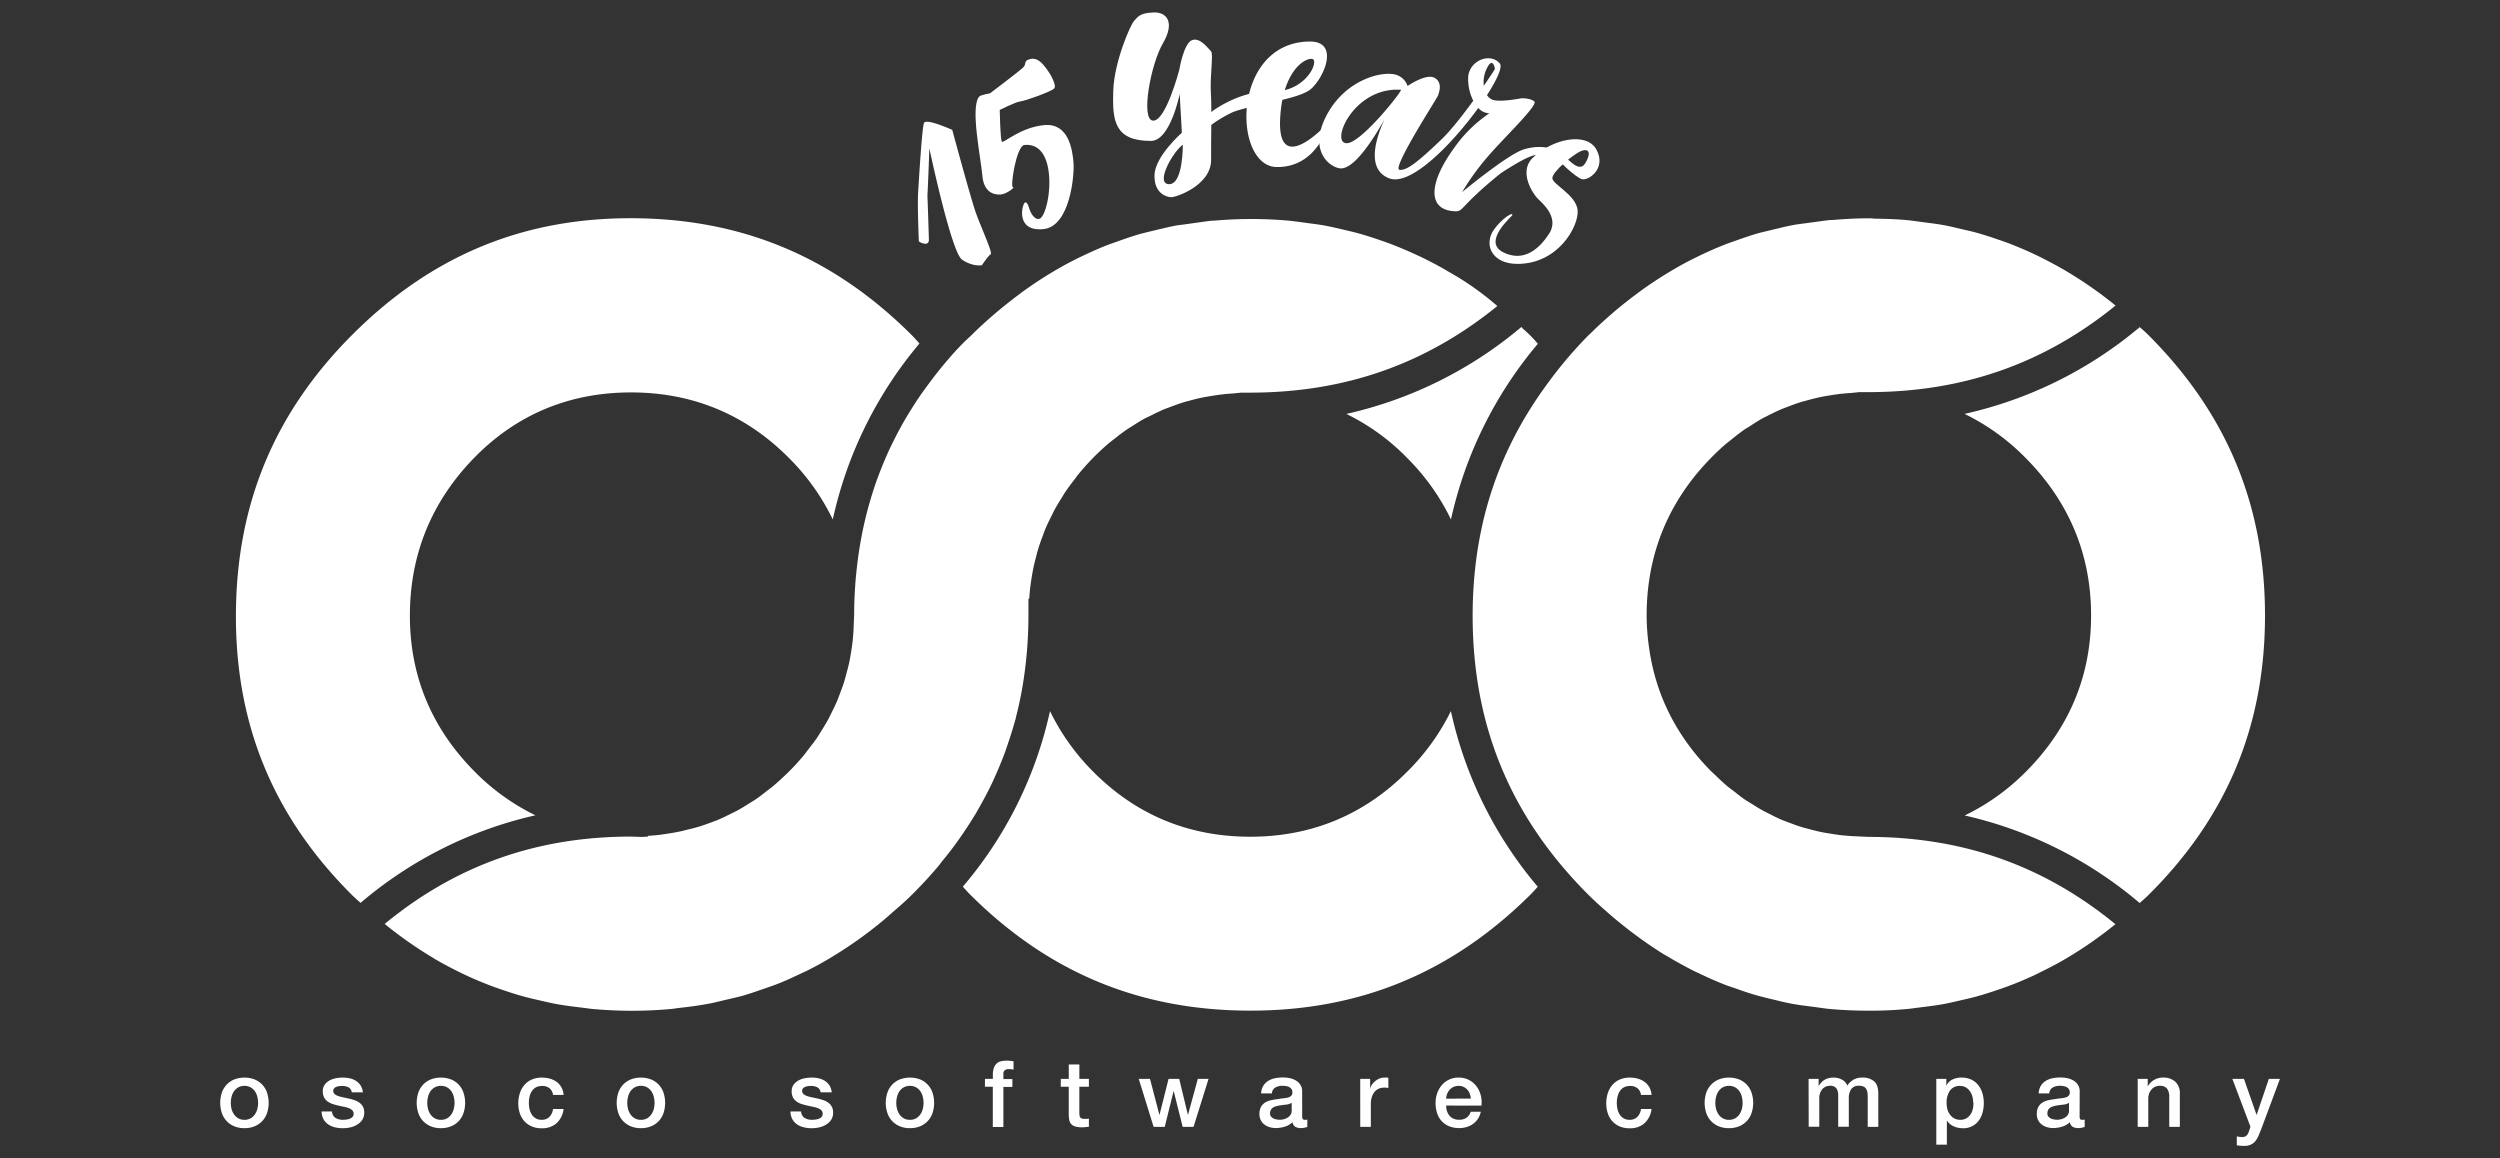 <svg id="Capa_2" data-name="Capa 2" xmlns="http://www.w3.org/2000/svg" viewBox="0 0 900 417"><rect x="0" y="0" width="900" height="417" fill="#333333" stroke="none"/><defs><style>.cls-1{fill:#fff;}</style></defs><title>logoOsoco15White</title><path class="cls-1" d="M330.79,86.91a4.5,4.5,0,0,0,2.51.84c1.22-.1,1.1-1.49,1.1-1.49s-.83-29.06-.83-16.35,1-16.52,1-16.52,7.88,37.44,11.77,40.09,7.15,2,7.15,2,2.33-3.51,3.17-3.93-3.63-10-5.46-15.27-8.39-29.52-8.39-29.52-9.44-4.28-10.17-2.48-1.81,20.24-2.11,25S330.79,86.91,330.79,86.91Z"/><path class="cls-1" d="M352.49,34.79c.56-.66,3.92-1.2,3.92-1.2s10.68-8.05,12-9.38-.2-2.43,2.72-3,4.94,2.74,5.93,4,3.42,5.48,2.47,6.61-10.63,4.55-12.19,4.68-7.44,3.07-7.44,3.07.2,10.81.78,11.46,6.73-5.27,15.4-6,10,9,10.38,13.47-1.22,23.16-10.94,24-7.67-8.27-6.72-9.4,1.74,2,1.74,2,1.2,3.92,3.45,3.73,4.76-10,3.4-17.93-5.63-9-8.58-8.72-5.2,15.28-4.16,15.2-2.24,2.46-4.32,2.63-6.14-.36-6.68-6.78S349.23,38.65,352.49,34.79Z"/><path class="cls-1" d="M435.91,33.31c-.36-6,1-14,.06-14.85s-3.89-5.17-6.87-4-4.55,10.64-4.55,10.64-4.8,18.48-9.42,18.33-.9-20.29,3.53-27.86S420,4.35,415.41,4.48c-5.45.16-5.87,1.84-7.1,3s-7.2,14.62-7.54,25.25.34,18,13.56,18c7,0,10.36-16.9,10.36-16.9l.78,13.95s-9.63,8.46-9.85,15.17,4.36,8,6,8.05S436,66.84,436,57.54C435.92,50.82,436.28,39.34,435.91,33.31Zm-15.08,33c-5.18-.17,1.66-12,5-14.22C425.8,52.08,426,66.46,420.83,66.3Z"/><path class="cls-1" d="M435,41.12s10.22-8.63,22.82-8.22,17.47-11.62,14.39-11.72-10.41,5-11.34,21.2c-1.29,22.51,17.6,1.5,17.6,1.5h0s-3.76,16.74-19.3,16.24c-15.51-1.07-15.64-45,12.38-45.17,10.74,0,5.16,12.89.41,17.07-4.41,3.9-22.43,5.79-28.54,8.53a47.76,47.76,0,0,0-11.31,7.62Z"/><path class="cls-1" d="M548.57,53.78c-5.8,1.77-22.21,15.38-22.21,15.38a90,90,0,0,1,8.95-12.45C541,50,553.86,37.84,552.36,36.53s-4.73-1.14-4.73-1.14-6.63,1.33-9.83.67a4.1,4.1,0,0,1-2.48-1.82C539,28.56,541,24,539.91,22.82c-3.51-4-10.75-1.05-11.35,4.67a17.51,17.51,0,0,0,1.81,8.77c-3.75,5.16-8.16,10.82-11.52,14-7.23,6.91-12.28,11.37-15.06,10.86s13.58-25.76,13.89-26.73,1.83-4.56-1.19-6.34-9.76,2.9-9.76,2.9a6.35,6.35,0,0,0-4.91-4.22c-5.79-1-18.3,2.77-24.59,15.45s2,18.33,5.44,18.44c5.12.17,12.3-11.46,15.81-17.79-3.09,6.68-6.88,18.19,1.7,21.39,7.71,2.88,22.69-12.47,32-25.36a5.48,5.48,0,0,0,4,1.92,48.71,48.71,0,0,0-12.65,12.43c-9.39,12.87-9.7,22.52.37,22.85,3.08.1,1.46-1.64,16.28-13.62,0,0,9.74-6.55,12.68-6.59a9.3,9.3,0,0,0,5.4-2.35S554.38,52,548.57,53.78Zm-63.76-2.22c-6.08,0,2.45-20.37,19.51-19.24C505.17,32.37,490.07,51.56,484.81,51.56ZM535.08,25c2.26-5,3.1-.46,3.09-.18,0,.1-1.62,2.6-4,6.06A11,11,0,0,1,535.08,25Z"/><path class="cls-1" d="M564.15,57.31c.66,0,4.37,4.95,6.49,1.54s1.65-5.55-1.19-4.57-10.8,7.66-10.6,9.93,8.61,6,9.1,11.51S561.14,95,546.28,95c-8.31,0-11.66-5.67-9.35-10.8,1.6-3.58,7.55-8.42,7.55-6.79,0,.31-10.94,9.5-3.45,13.35s13.12-1.2,16.65-6.62c3.65-5.62-2-10.66-3.92-12.46S546.69,62,551.6,57c7-7,19.68-9.77,23.2-3s-3,11.12-5.28,10.51-9-7-9.35-8.18S564.15,57.31,564.15,57.31Z"/><path class="cls-1" d="M88,406.14a9.34,9.34,0,0,1-3.69-.69,7.76,7.76,0,0,1-2.74-1.89,8,8,0,0,1-1.71-2.87,11.84,11.84,0,0,1,0-7.32,8,8,0,0,1,1.71-2.87,7.9,7.9,0,0,1,2.74-1.89,10.35,10.35,0,0,1,7.38,0,7.9,7.9,0,0,1,2.74,1.89,8,8,0,0,1,1.71,2.87,11.84,11.84,0,0,1,0,7.32,8,8,0,0,1-1.71,2.87,7.76,7.76,0,0,1-2.74,1.89,9.34,9.34,0,0,1-3.69.69m0-3a4.36,4.36,0,0,0,2.21-.54,4.57,4.57,0,0,0,1.53-1.4,6.19,6.19,0,0,0,.89-1.95,8.9,8.9,0,0,0,0-4.43,6,6,0,0,0-.89-2,4.72,4.72,0,0,0-1.53-1.38,4.79,4.79,0,0,0-4.42,0,4.72,4.72,0,0,0-1.53,1.38,6,6,0,0,0-.89,2,8.9,8.9,0,0,0,0,4.43,6.19,6.19,0,0,0,.89,1.95,4.57,4.57,0,0,0,1.53,1.4,4.36,4.36,0,0,0,2.21.54"/><path class="cls-1" d="M119.53,400.12a2.89,2.89,0,0,0,1.27,2.34,5,5,0,0,0,2.64.67,11.29,11.29,0,0,0,1.22-.08,5.8,5.8,0,0,0,1.29-.32,2.42,2.42,0,0,0,1-.69,1.62,1.62,0,0,0,.36-1.18,1.77,1.77,0,0,0-.54-1.21,3.7,3.7,0,0,0-1.28-.75,12.49,12.49,0,0,0-1.79-.48c-.67-.14-1.35-.28-2-.44a18.08,18.08,0,0,1-2-.56,7,7,0,0,1-1.78-.91,4.09,4.09,0,0,1-1.25-1.45,4.67,4.67,0,0,1-.47-2.19,3.94,3.94,0,0,1,.69-2.36,5.15,5.15,0,0,1,1.74-1.53,7.67,7.67,0,0,1,2.33-.82,14.35,14.35,0,0,1,2.46-.23,11.29,11.29,0,0,1,2.56.28,7.07,7.07,0,0,1,2.2.92,5.38,5.38,0,0,1,1.64,1.65,5.78,5.78,0,0,1,.82,2.46h-4a2.4,2.4,0,0,0-1.25-1.84,5.25,5.25,0,0,0-2.26-.47,9.24,9.24,0,0,0-1,.07,4.7,4.7,0,0,0-1,.25,2,2,0,0,0-.82.54,1.25,1.25,0,0,0-.34.92,1.43,1.43,0,0,0,.49,1.13,3.75,3.75,0,0,0,1.27.72,11.67,11.67,0,0,0,1.78.48l2.07.44a17.58,17.58,0,0,1,2,.57,6.4,6.4,0,0,1,1.79.9,4.41,4.41,0,0,1,1.27,1.44,4.33,4.33,0,0,1,.48,2.13,4.62,4.62,0,0,1-.7,2.61,5.48,5.48,0,0,1-1.82,1.73,8.15,8.15,0,0,1-2.49,1,12.55,12.55,0,0,1-2.7.3,12.09,12.09,0,0,1-3-.37,7.18,7.18,0,0,1-2.4-1.12,5.37,5.37,0,0,1-1.61-1.87,6.07,6.07,0,0,1-.62-2.66Z"/><path class="cls-1" d="M158.73,406.14a9.3,9.3,0,0,1-3.69-.69,7.67,7.67,0,0,1-2.74-1.89,8,8,0,0,1-1.71-2.87,11.84,11.84,0,0,1,0-7.32,8,8,0,0,1,1.71-2.87,7.8,7.8,0,0,1,2.74-1.89,10.35,10.35,0,0,1,7.38,0,7.77,7.77,0,0,1,4.44,4.76,11.65,11.65,0,0,1,0,7.32,7.77,7.77,0,0,1-4.44,4.76,9.34,9.34,0,0,1-3.69.69m0-3a4.32,4.32,0,0,0,2.2-.54,4.5,4.5,0,0,0,1.54-1.4,6.17,6.17,0,0,0,.88-1.95,8.6,8.6,0,0,0,0-4.43,6,6,0,0,0-.88-2,4.66,4.66,0,0,0-1.54-1.38,4.77,4.77,0,0,0-4.41,0,4.86,4.86,0,0,0-1.54,1.38,6,6,0,0,0-.88,2,8.9,8.9,0,0,0,0,4.43,6.17,6.17,0,0,0,.88,1.95,4.69,4.69,0,0,0,1.54,1.4,4.36,4.36,0,0,0,2.21.54"/><path class="cls-1" d="M199.09,394.17a3.6,3.6,0,0,0-1.29-2.42,4.21,4.21,0,0,0-2.65-.82,5.63,5.63,0,0,0-1.57.25,3.74,3.74,0,0,0-1.54.94,5.22,5.22,0,0,0-1.17,1.9,9.16,9.16,0,0,0-.47,3.2,9.68,9.68,0,0,0,.25,2.13,6.07,6.07,0,0,0,.8,1.91,4.37,4.37,0,0,0,1.42,1.35,4,4,0,0,0,2.11.52,3.86,3.86,0,0,0,2.76-1,4.82,4.82,0,0,0,1.35-2.9h3.81a8.37,8.37,0,0,1-2.56,5.16,7.82,7.82,0,0,1-5.36,1.79,8.74,8.74,0,0,1-3.59-.69,7.59,7.59,0,0,1-2.63-1.87,8,8,0,0,1-1.62-2.82,11.27,11.27,0,0,1-.55-3.54,12,12,0,0,1,.54-3.65,8.25,8.25,0,0,1,1.6-2.95,7.32,7.32,0,0,1,2.66-2,8.91,8.91,0,0,1,3.72-.72,10.68,10.68,0,0,1,2.86.38,7.79,7.79,0,0,1,2.41,1.15,6.14,6.14,0,0,1,1.71,1.94,6.57,6.57,0,0,1,.81,2.77Z"/><path class="cls-1" d="M230.73,406.14a9.34,9.34,0,0,1-3.69-.69,7.76,7.76,0,0,1-2.74-1.89,8,8,0,0,1-1.71-2.87,11.84,11.84,0,0,1,0-7.32,8,8,0,0,1,1.71-2.87,7.9,7.9,0,0,1,2.74-1.89,10.35,10.35,0,0,1,7.38,0,7.9,7.9,0,0,1,2.74,1.89,8,8,0,0,1,1.71,2.87,11.84,11.84,0,0,1,0,7.32,8,8,0,0,1-1.71,2.87,7.76,7.76,0,0,1-2.74,1.89,9.34,9.34,0,0,1-3.69.69m0-3a4.36,4.36,0,0,0,2.21-.54,4.57,4.57,0,0,0,1.53-1.4,6.19,6.19,0,0,0,.89-1.95,8.9,8.9,0,0,0,0-4.43,6,6,0,0,0-.89-2,4.72,4.72,0,0,0-1.53-1.38,4.36,4.36,0,0,0-2.21-.54,4.3,4.3,0,0,0-2.2.54,4.66,4.66,0,0,0-1.54,1.38,6,6,0,0,0-.89,2,8.9,8.9,0,0,0,0,4.43,6.19,6.19,0,0,0,.89,1.95,4.5,4.5,0,0,0,1.54,1.4,4.3,4.3,0,0,0,2.2.54"/><path class="cls-1" d="M288.4,400.12a2.86,2.86,0,0,0,1.27,2.34,4.93,4.93,0,0,0,2.64.67,11.62,11.62,0,0,0,1.22-.08,5.71,5.71,0,0,0,1.28-.32,2.39,2.39,0,0,0,1-.69,1.62,1.62,0,0,0,.35-1.18,1.72,1.72,0,0,0-.53-1.21,3.75,3.75,0,0,0-1.29-.75,11.81,11.81,0,0,0-1.79-.48c-.67-.14-1.34-.28-2-.44a18.25,18.25,0,0,1-2.06-.56,6.72,6.72,0,0,1-1.77-.91,4,4,0,0,1-1.25-1.45,4.55,4.55,0,0,1-.47-2.19,4,4,0,0,1,.68-2.36,5.35,5.35,0,0,1,1.74-1.53,7.64,7.64,0,0,1,2.34-.82,14.35,14.35,0,0,1,2.46-.23,11.14,11.14,0,0,1,2.55.28,7,7,0,0,1,2.21.92,5.49,5.49,0,0,1,1.64,1.65,5.77,5.77,0,0,1,.81,2.46h-4a2.38,2.38,0,0,0-1.26-1.84,5.17,5.17,0,0,0-2.25-.47,9,9,0,0,0-1,.07,4.79,4.79,0,0,0-1,.25,2.1,2.1,0,0,0-.82.54,1.28,1.28,0,0,0-.33.92,1.46,1.46,0,0,0,.48,1.13,4,4,0,0,0,1.27.72,12.14,12.14,0,0,0,1.79.48l2.07.44a18.16,18.16,0,0,1,2,.57,6.54,6.54,0,0,1,1.79.9,4.52,4.52,0,0,1,1.27,1.44,4.33,4.33,0,0,1,.48,2.13,4.62,4.62,0,0,1-.7,2.61,5.58,5.58,0,0,1-1.82,1.73,8.25,8.25,0,0,1-2.49,1,12.64,12.64,0,0,1-2.71.3,12,12,0,0,1-3-.37,7.14,7.14,0,0,1-2.41-1.12,5.34,5.34,0,0,1-1.6-1.87,5.93,5.93,0,0,1-.62-2.66Z"/><path class="cls-1" d="M327.59,406.14a9.34,9.34,0,0,1-3.69-.69,7.77,7.77,0,0,1-4.44-4.76,11.65,11.65,0,0,1,0-7.32,7.77,7.77,0,0,1,4.44-4.76,10.38,10.38,0,0,1,7.39,0A7.85,7.85,0,0,1,334,390.5a8,8,0,0,1,1.71,2.87,11.84,11.84,0,0,1,0,7.32,8,8,0,0,1-1.71,2.87,7.72,7.72,0,0,1-2.73,1.89,9.42,9.42,0,0,1-3.7.69m0-3a4.36,4.36,0,0,0,2.21-.54,4.57,4.57,0,0,0,1.53-1.4,6,6,0,0,0,.89-1.95,8.9,8.9,0,0,0,0-4.43,5.84,5.84,0,0,0-.89-2,4.72,4.72,0,0,0-1.53-1.38,4.77,4.77,0,0,0-4.41,0,4.66,4.66,0,0,0-1.54,1.38,6,6,0,0,0-.89,2,8.9,8.9,0,0,0,0,4.43,6.19,6.19,0,0,0,.89,1.95,4.5,4.5,0,0,0,1.54,1.4,4.32,4.32,0,0,0,2.2.54"/><path class="cls-1" d="M354.59,388.4h2.84V387a7.34,7.34,0,0,1,.4-2.66,3.77,3.77,0,0,1,1.07-1.57,3.42,3.42,0,0,1,1.52-.73,8,8,0,0,1,1.79-.19,11.28,11.28,0,0,1,2.67.23v3a4.81,4.81,0,0,0-.79-.15,9,9,0,0,0-1-.05,2.3,2.3,0,0,0-1.32.37,1.59,1.59,0,0,0-.55,1.43v1.78h3.24v2.83h-3.24v14.44h-3.81V391.23h-2.84Z"/><path class="cls-1" d="M381.89,388.4h2.87v-5.19h3.81v5.19H392v2.83h-3.44v9.23a10,10,0,0,0,.05,1,2,2,0,0,0,.23.74,1.15,1.15,0,0,0,.56.45,2.66,2.66,0,0,0,1,.15c.27,0,.53,0,.8,0a4.28,4.28,0,0,0,.8-.11v2.93l-1.24.14a9.92,9.92,0,0,1-1.23.07,8.36,8.36,0,0,1-2.42-.29,3.15,3.15,0,0,1-1.44-.83,2.83,2.83,0,0,1-.7-1.39,10.45,10.45,0,0,1-.22-1.9v-10.2h-2.87Z"/><polygon class="cls-1" points="409.95 388.4 414 388.4 417.37 401.29 417.44 401.29 420.68 388.4 424.52 388.4 427.63 401.29 427.69 401.29 431.21 388.4 435.08 388.4 429.67 405.67 425.76 405.67 422.55 392.84 422.48 392.84 419.31 405.67 415.3 405.67 409.95 388.4"/><path class="cls-1" d="M468.79,401.83a2,2,0,0,0,.19,1,.77.77,0,0,0,.72.3h.39a2.22,2.22,0,0,0,.54-.07v2.64a4.36,4.36,0,0,1-.52.15,6.19,6.19,0,0,1-.65.15,4.92,4.92,0,0,1-.67.1,4.18,4.18,0,0,1-.56,0,3.67,3.67,0,0,1-1.94-.47,2.36,2.36,0,0,1-1-1.64,6.69,6.69,0,0,1-2.78,1.61,11.2,11.2,0,0,1-3.2.5,7.81,7.81,0,0,1-2.23-.32,5.59,5.59,0,0,1-1.89-.94,4.34,4.34,0,0,1-1.3-1.57,4.72,4.72,0,0,1-.49-2.22,5.25,5.25,0,0,1,.58-2.61,4.46,4.46,0,0,1,1.54-1.57,7,7,0,0,1,2.14-.81c.79-.17,1.59-.3,2.39-.39a19,19,0,0,1,2-.28,9.35,9.35,0,0,0,1.66-.29,2.61,2.61,0,0,0,1.13-.61,1.71,1.71,0,0,0,.42-1.26,2,2,0,0,0-.35-1.2,2.51,2.51,0,0,0-.87-.72,3.84,3.84,0,0,0-1.15-.33,8.74,8.74,0,0,0-1.21-.09,4.79,4.79,0,0,0-2.63.67,2.6,2.6,0,0,0-1.17,2.07H454a5.76,5.76,0,0,1,.81-2.77,5.38,5.38,0,0,1,1.78-1.77,7.58,7.58,0,0,1,2.46-.94,15.27,15.27,0,0,1,2.8-.26,12.36,12.36,0,0,1,2.51.26,7.15,7.15,0,0,1,2.22.87,4.75,4.75,0,0,1,1.59,1.56,4.26,4.26,0,0,1,.6,2.32ZM465,397a4.67,4.67,0,0,1-2.14.68c-.85.08-1.69.2-2.54.35a7.41,7.41,0,0,0-1.17.29,3.67,3.67,0,0,0-1,.5,2.22,2.22,0,0,0-.68.83,2.82,2.82,0,0,0-.25,1.25,1.57,1.57,0,0,0,.37,1.07,2.74,2.74,0,0,0,.89.69,4.27,4.27,0,0,0,1.13.35,6.63,6.63,0,0,0,1.12.1,6.32,6.32,0,0,0,1.37-.17,4.48,4.48,0,0,0,1.38-.57,3.51,3.51,0,0,0,1.09-1,2.61,2.61,0,0,0,.44-1.53Z"/><path class="cls-1" d="M489.68,388.4h3.57v3.34h.07a3.82,3.82,0,0,1,.65-1.37,5.86,5.86,0,0,1,1.17-1.22,5.78,5.78,0,0,1,1.52-.89,4.59,4.59,0,0,1,1.7-.33,9.07,9.07,0,0,1,.92,0l.52.07v3.67l-.82-.12a7.63,7.63,0,0,0-.82,0,4.34,4.34,0,0,0-1.82.38,4,4,0,0,0-1.48,1.14,5.47,5.47,0,0,0-1,1.85,8.15,8.15,0,0,0-.36,2.54v8.22h-3.81Z"/><path class="cls-1" d="M520.61,398a6.7,6.7,0,0,0,.29,1.94,4.69,4.69,0,0,0,.85,1.63,4.12,4.12,0,0,0,1.44,1.12,4.72,4.72,0,0,0,2.07.42,4.58,4.58,0,0,0,2.69-.72,4.23,4.23,0,0,0,1.52-2.16h3.61a7.13,7.13,0,0,1-1,2.51,7.3,7.3,0,0,1-1.77,1.86,7.47,7.47,0,0,1-2.32,1.13,9.8,9.8,0,0,1-6.3-.28A7.45,7.45,0,0,1,519,403.6a7.72,7.72,0,0,1-1.64-2.88,11.54,11.54,0,0,1-.55-3.67,10.35,10.35,0,0,1,.58-3.49,9,9,0,0,1,1.67-2.91,7.79,7.79,0,0,1,6.1-2.72,7.72,7.72,0,0,1,3.66.85,8.18,8.18,0,0,1,2.69,2.25,9.22,9.22,0,0,1,1.55,3.23,9.67,9.67,0,0,1,.25,3.76Zm8.89-2.51a6.09,6.09,0,0,0-.38-1.74,4.59,4.59,0,0,0-.87-1.45,4.2,4.2,0,0,0-1.34-1,3.85,3.85,0,0,0-1.75-.39,4.61,4.61,0,0,0-1.82.35,4.27,4.27,0,0,0-1.41,1,4.79,4.79,0,0,0-.93,1.46,5.26,5.26,0,0,0-.39,1.8Z"/><path class="cls-1" d="M590.75,394.17a3.6,3.6,0,0,0-1.29-2.42,4.21,4.21,0,0,0-2.65-.82,5.63,5.63,0,0,0-1.57.25,3.74,3.74,0,0,0-1.54.94,5.22,5.22,0,0,0-1.17,1.9,9.16,9.16,0,0,0-.47,3.2,9.68,9.68,0,0,0,.25,2.13,6.07,6.07,0,0,0,.8,1.91,4.3,4.3,0,0,0,1.43,1.35,3.94,3.94,0,0,0,2.1.52,3.82,3.82,0,0,0,2.75-1,4.77,4.77,0,0,0,1.36-2.9h3.81a8.37,8.37,0,0,1-2.56,5.16,7.8,7.8,0,0,1-5.36,1.79,8.74,8.74,0,0,1-3.59-.69,7.59,7.59,0,0,1-2.63-1.87,7.85,7.85,0,0,1-1.61-2.82,11,11,0,0,1-.56-3.54,12,12,0,0,1,.54-3.65,8.25,8.25,0,0,1,1.6-2.95,7.4,7.4,0,0,1,2.66-2,8.91,8.91,0,0,1,3.72-.72,10.62,10.62,0,0,1,2.86.38,7.63,7.63,0,0,1,2.4,1.15,6.33,6.33,0,0,1,1.73,1.94,6.71,6.71,0,0,1,.8,2.77Z"/><path class="cls-1" d="M622.39,406.14a9.34,9.34,0,0,1-3.69-.69,7.76,7.76,0,0,1-2.74-1.89,8,8,0,0,1-1.71-2.87,11.84,11.84,0,0,1,0-7.32A8,8,0,0,1,616,390.5a7.9,7.9,0,0,1,2.74-1.89,10.35,10.35,0,0,1,7.38,0,7.9,7.9,0,0,1,2.74,1.89,8,8,0,0,1,1.7,2.87,11.65,11.65,0,0,1,0,7.32,7.93,7.93,0,0,1-1.7,2.87,7.76,7.76,0,0,1-2.74,1.89,9.34,9.34,0,0,1-3.69.69m0-3a4.36,4.36,0,0,0,2.21-.54,4.57,4.57,0,0,0,1.53-1.4,6.19,6.19,0,0,0,.89-1.95,8.9,8.9,0,0,0,0-4.43,6,6,0,0,0-.89-2,4.72,4.72,0,0,0-1.53-1.38,4.79,4.79,0,0,0-4.42,0,4.72,4.72,0,0,0-1.53,1.38,6,6,0,0,0-.89,2,8.9,8.9,0,0,0,0,4.43,6.19,6.19,0,0,0,.89,1.95,4.57,4.57,0,0,0,1.53,1.4,4.36,4.36,0,0,0,2.21.54"/><path class="cls-1" d="M651.09,388.4h3.61v2.4h.1a10.86,10.86,0,0,1,.93-1.17,5.14,5.14,0,0,1,1.13-.9,5.56,5.56,0,0,1,1.42-.59,7.19,7.19,0,0,1,1.83-.21,6.2,6.2,0,0,1,2.92.7A3.93,3.93,0,0,1,665,390.8a7.71,7.71,0,0,1,2.24-2.11,6,6,0,0,1,3.17-.76,6.23,6.23,0,0,1,4.26,1.33c1,.89,1.52,2.39,1.52,4.48v11.93h-3.81V395.58q0-1-.06-1.89a4,4,0,0,0-.39-1.47,2.18,2.18,0,0,0-.95-1,3.78,3.78,0,0,0-1.74-.34,3.22,3.22,0,0,0-2.81,1.21,5.74,5.74,0,0,0-.86,3.4v10.13h-3.82v-11.1a4.75,4.75,0,0,0-.64-2.72,2.77,2.77,0,0,0-2.39-.92,3.65,3.65,0,0,0-1.42.3,3.7,3.7,0,0,0-1.21.87,4.48,4.48,0,0,0-.83,1.4,5.24,5.24,0,0,0-.32,1.91v10.26h-3.81Z"/><path class="cls-1" d="M697.07,388.4h3.61v2.34h.06a4.68,4.68,0,0,1,2.24-2.16,7.35,7.35,0,0,1,3.11-.65,8.26,8.26,0,0,1,3.56.72,6.9,6.9,0,0,1,2.52,2,8.42,8.42,0,0,1,1.5,2.92,12.15,12.15,0,0,1,.5,3.58,12.68,12.68,0,0,1-.45,3.37,8.87,8.87,0,0,1-1.37,2.89,6.81,6.81,0,0,1-2.32,2,6.91,6.91,0,0,1-3.31.76,8.66,8.66,0,0,1-1.67-.16,6.72,6.72,0,0,1-1.6-.48,6,6,0,0,1-1.42-.85,4.69,4.69,0,0,1-1.09-1.22h-.07v8.62h-3.8Zm13.29,8.65a9.13,9.13,0,0,0-.29-2.28,6.48,6.48,0,0,0-.91-1.95,4.68,4.68,0,0,0-1.5-1.37,4.13,4.13,0,0,0-2.07-.52A4.21,4.21,0,0,0,702,392.6a7.42,7.42,0,0,0-1.22,4.45,8.85,8.85,0,0,0,.32,2.42,5.4,5.4,0,0,0,1,1.92,4.74,4.74,0,0,0,1.52,1.27,4.38,4.38,0,0,0,2.06.47,4.29,4.29,0,0,0,2.2-.53,4.72,4.72,0,0,0,1.49-1.39,5.54,5.54,0,0,0,.83-1.94,9.63,9.63,0,0,0,.25-2.22"/><path class="cls-1" d="M748.66,401.83a2.07,2.07,0,0,0,.18,1,.77.77,0,0,0,.72.3h.4a2.21,2.21,0,0,0,.53-.07v2.64a4.13,4.13,0,0,1-.51.15c-.22.06-.43.11-.65.15a5.43,5.43,0,0,1-.67.1,4.43,4.43,0,0,1-.57,0,3.69,3.69,0,0,1-1.94-.47,2.32,2.32,0,0,1-1-1.64,6.79,6.79,0,0,1-2.79,1.61,11.14,11.14,0,0,1-3.2.5,7.86,7.86,0,0,1-2.23-.32,5.78,5.78,0,0,1-1.89-.94,4.34,4.34,0,0,1-1.3-1.57,4.72,4.72,0,0,1-.49-2.22,5.15,5.15,0,0,1,.59-2.61,4.35,4.35,0,0,1,1.53-1.57,7,7,0,0,1,2.14-.81c.8-.17,1.59-.3,2.39-.39a19,19,0,0,1,2-.28,9,9,0,0,0,1.66-.29,2.65,2.65,0,0,0,1.14-.61,1.75,1.75,0,0,0,.41-1.26,2,2,0,0,0-.35-1.2,2.34,2.34,0,0,0-.87-.72,3.84,3.84,0,0,0-1.15-.33,8.72,8.72,0,0,0-1.2-.09,4.83,4.83,0,0,0-2.64.67,2.6,2.6,0,0,0-1.17,2.07h-3.81a5.76,5.76,0,0,1,.8-2.77,5.41,5.41,0,0,1,1.79-1.77,7.44,7.44,0,0,1,2.45-.94,15.38,15.38,0,0,1,2.81-.26,12.43,12.43,0,0,1,2.51.26,7.09,7.09,0,0,1,2.21.87,4.66,4.66,0,0,1,1.59,1.56,4.26,4.26,0,0,1,.61,2.32ZM744.85,397a4.63,4.63,0,0,1-2.14.68c-.85.08-1.69.2-2.54.35a7.69,7.69,0,0,0-1.17.29,3.47,3.47,0,0,0-1,.5,2.25,2.25,0,0,0-.69.83,2.82,2.82,0,0,0-.25,1.25,1.57,1.57,0,0,0,.37,1.07,2.74,2.74,0,0,0,.89.69,4.39,4.39,0,0,0,1.13.35,6.63,6.63,0,0,0,1.12.1,6.32,6.32,0,0,0,1.37-.17,4.54,4.54,0,0,0,1.39-.57,3.59,3.59,0,0,0,1.08-1,2.61,2.61,0,0,0,.44-1.53Z"/><path class="cls-1" d="M769.57,388.4h3.61v2.53l.07.07a6.3,6.3,0,0,1,2.27-2.26,6.08,6.08,0,0,1,3.1-.81,6.45,6.45,0,0,1,4.48,1.47,5.63,5.63,0,0,1,1.64,4.41v11.86h-3.81V394.81a4.65,4.65,0,0,0-.87-3,3.16,3.16,0,0,0-2.51-.92,4,4,0,0,0-1.73.36,3.67,3.67,0,0,0-1.3,1,4.57,4.57,0,0,0-.84,1.46,5.14,5.14,0,0,0-.3,1.77v10.19h-3.81Z"/><path class="cls-1" d="M803.65,388.4h4.18l4.51,12.89h.07l4.37-12.89h4L814,406.6c-.31.78-.61,1.53-.92,2.24a8,8,0,0,1-1.1,1.89,4.59,4.59,0,0,1-1.62,1.3,5.43,5.43,0,0,1-2.47.49,17.84,17.84,0,0,1-2.64-.2v-3.21c.31.05.61.09.9.15a5.29,5.29,0,0,0,.9.08,3.18,3.18,0,0,0,1.11-.16,1.84,1.84,0,0,0,.71-.49,2.86,2.86,0,0,0,.49-.75,7.57,7.57,0,0,0,.37-1l.43-1.34Z"/><path class="cls-1" d="M770.6,324.81c.95-.83,1.89-1.66,2.8-2.56,28.24-28,42-60.92,42-100.66s-13.77-72.78-42-101c-.91-.9-1.84-1.72-2.77-2.55l-.32-.28A147.8,147.8,0,0,1,707.24,149,79.68,79.68,0,0,1,729.36,165c15.59,15.75,23.47,34.81,23.43,56.65,0,21.59-7.84,40.48-23.44,56.14a80.09,80.09,0,0,1-22.06,15.78,147.51,147.51,0,0,1,63,31.53c.09-.09.19-.16.27-.24"/><path class="cls-1" d="M672.9,363.85l.67,0c4.3,0,8.59-.22,12.72-.58,1.08-.09,2.14-.24,3.2-.39l1.74-.22c2.73-.33,5.44-.66,8.09-1.13,1.78-.32,3.55-.73,5.3-1.13l1-.23c2.23-.51,4.16-.94,6-1.46,2.43-.67,4.84-1.44,7.22-2.25q2.24-.74,4.41-1.56c2.7-1,5.37-2.12,8-3.32.7-.31,1.36-.63,2-.95l.87-.43c3.47-1.69,6.28-3.16,8.82-4.64l1-.58a146.53,146.53,0,0,0,17.61-12.27c-25.74-21.08-54.81-31.37-88.79-31.43L666.7,301c-1.22-.09-2.43-.17-3.62-.3-1.34-.15-2.7-.35-4-.57l-.49-.07c-1-.17-2.09-.34-3.12-.56-1.29-.27-2.53-.59-3.77-.92l-.64-.17c-1-.25-1.95-.51-2.92-.81s-2.1-.72-3.14-1.11l-1.55-.58c-.79-.28-1.58-.58-2.35-.91-.92-.39-1.8-.83-2.69-1.27l-1.95-1c-.7-.35-1.4-.69-2.1-1.08-1.12-.62-2.22-1.32-3.31-2l-1.24-.77c-.64-.39-1.27-.77-1.88-1.19-1.3-.91-2.53-1.89-3.75-2.86l-.6-.45c-.61-.45-1.2-.89-1.78-1.38-1.53-1.28-3-2.68-4.44-4.09l-1.3-1.2c-12.47-12.57-20-27.48-22.37-44.36a83.65,83.65,0,0,1-.9-11.78c0-21.89,7.73-40.94,23.08-56.63,1.86-1.92,3.82-3.75,5.82-5.45l1-.76c1.71-1.41,3.41-2.74,5.16-4,.38-.25.73-.46,1.07-.67l.59-.36c1.55-1,3.17-2.06,4.83-3,.44-.24.88-.46,1.31-.68l.71-.35c1.57-.81,3.15-1.59,4.77-2.28.57-.25,1.14-.46,1.72-.68l.65-.25c1.55-.6,3.11-1.18,4.72-1.68.62-.19,1.25-.36,1.88-.52l.84-.23c1.52-.41,3.06-.81,4.63-1.13.78-.16,1.58-.3,2.38-.43l.74-.12c1.47-.24,3-.47,4.47-.62,1.18-.13,2.38-.21,3.58-.29l2.57-.27h3.5c34-.07,63.08-10.28,88.79-31.17A144.94,144.94,0,0,0,743.7,97.52l-.48-.29c-2.79-1.63-5.86-3.26-9.36-5l-2.27-1.08c-2.71-1.25-5.52-2.43-8.56-3.6-1.23-.46-2.46-.89-3.71-1.31-2.61-.91-5.23-1.75-7.88-2.49-1.35-.37-2.72-.69-4.09-1l-2-.46c-2.07-.49-4.14-1-6.25-1.35-1.78-.31-3.6-.54-5.42-.78l-3.27-.43c-1.42-.2-2.84-.4-4.29-.52-3.48-.31-7-.41-10.4-.48-.48,0-1,0-1.45-.07s-1-.06-1.52-.06l-.57,0c-3.69,0-7.86.21-12.52.6l-.57,0c-1.49.13-2.68.3-3.91.47l-5.15.7c-1.56.2-3.11.39-4.62.67-1.92.36-3.86.83-5.82,1.31l-3.36.81c-1.12.26-2.19.51-3.2.79-2.8.79-5.58,1.76-8.43,2.78l-1.19.41c-.79.28-1.53.53-2.22.82-3.41,1.31-6.63,2.79-9.07,3.94l-2.33,1.14c-3.23,1.61-6.39,3.37-9.44,5.24l-1.4.85c-2.91,1.82-5.89,3.83-8.87,6l-1.73,1.3q-4,3-7.82,6.28c-3,2.61-5.45,4.83-7.61,7-.18.18-.38.36-.58.54l-.38.34A152.78,152.78,0,0,0,556.44,139c-17.65,24.28-26.25,51.31-26.29,82.63,0,39.73,13.73,72.65,41.83,100.65,2.95,2.92,6.06,5.62,8.74,7.93,2.54,2.13,5.12,4.19,7.73,6.14l.73.53c3,2.24,6.1,4.35,9.51,6.5l1.75,1c3.08,1.85,6.23,3.58,9.36,5.16l2.62,1.24c2.53,1.19,5.56,2.57,8.69,3.77.94.36,1.91.69,2.87,1l.9.31c2.72,1,5.41,1.88,8.07,2.62,1.3.37,2.6.67,3.9,1l1.48.34c2.71.67,4.91,1.21,7.18,1.61s4.27.65,6.43.92l2.33.31c1.45.21,2.83.41,4.18.55,4.62.42,9.39.64,14.16.64Z"/><path class="cls-1" d="M548.05,118.06l-.37-.33a147.81,147.81,0,0,1-63,31.28A79,79,0,0,1,506.71,165a81,81,0,0,1,15.64,22,147.14,147.14,0,0,1,31.28-63.24l-.22-.24c-.84-1-1.7-1.93-2.63-2.86s-1.81-1.7-2.73-2.51"/><path class="cls-1" d="M553.59,319.22A145.9,145.9,0,0,1,522.32,256a81.13,81.13,0,0,1-15.62,21.7c-15.49,15.61-34.53,23.52-56.59,23.52-22.23,0-41.23-7.92-56.68-23.54A80.55,80.55,0,0,1,378,256a145.22,145.22,0,0,1-31.37,63.19l.23.27c.83.93,1.66,1.86,2.57,2.76,28.17,28,61.08,41.58,100.6,41.61s72.53-13.64,100.78-41.62c.93-.91,1.77-1.86,2.62-2.81l.19-.21"/><path class="cls-1" d="M299.81,344.29l1.39-.84c3.35-2.08,6.55-4.25,9.71-6.58l.49-.36c2.92-2.18,5.57-4.29,8.05-6.42h0l2-1.78c2.41-2.07,4.63-4,6.69-6.05,3.45-3.42,6.78-7,9.9-10.74.29-.35.55-.71.81-1.06s.53-.71.81-1c1.62-2,3.2-4,4.69-6.09.9-1.24,1.76-2.49,2.61-3.74,1.46-2.17,2.88-4.35,4.21-6.57.69-1.15,1.34-2.33,2-3.51,1.36-2.44,2.67-4.91,3.87-7.42.37-.77.72-1.57,1.07-2.36l.25-.56c1.4-3.14,2.55-6,3.51-8.57l.7-2.06c1.19-3.45,2.15-6.6,3-9.61l.31-1.32c.94-3.73,1.68-7.27,2.28-10.8l.07-.47a154.09,154.09,0,0,0,2-24.73v-6.11h.3c.08-1.21.18-2.41.3-3.59.16-1.36.35-2.68.56-4,.19-1.14.38-2.28.61-3.41.29-1.4.64-2.78,1-4.15.31-1.2.56-2.15.85-3.08.44-1.43.94-2.83,1.47-4.23l.26-.7c.25-.69.51-1.38.8-2.07.6-1.43,1.28-2.84,2-4.25l.43-.86c.26-.55.52-1.11.82-1.65.77-1.44,1.65-2.85,2.52-4.24l.51-.84c.28-.47.56-.93.86-1.39,1-1.49,2.11-2.94,3.23-4.39l.48-.65c.28-.39.57-.78.88-1.16,1.64-2,3.4-4,5.21-5.85s3.7-3.63,5.73-5.37c.48-.41,1-.78,1.46-1.16l1.2-.92c1.13-.91,2.28-1.81,3.47-2.63.57-.41,1.19-.79,1.8-1.17l1.24-.78c1.12-.72,2.24-1.43,3.4-2.07.64-.36,1.3-.69,2-1l1.66-.82c1.05-.53,2.09-1,3.17-1.51.72-.3,1.44-.58,2.17-.84l.85-.32c1.4-.53,2.73-1,4.09-1.46.87-.27,1.77-.51,2.66-.74l.52-.14c1.38-.37,2.78-.73,4.19-1,1-.21,2-.37,3.06-.54,1.73-.27,3.16-.5,4.6-.65,1.17-.13,2.38-.21,3.58-.29l2.63-.27h3.49c34-.08,63-10.28,88.75-31.18a104.9,104.9,0,0,0-17.84-12.52l-.44-.27c-2.88-1.69-6-3.33-9.47-5l-2.17-1c-2.72-1.25-5.59-2.45-8.75-3.66-1.09-.41-2.21-.8-3.34-1.19-3.11-1.08-5.75-1.91-8.32-2.61-1.16-.32-2.34-.6-3.52-.87l-.9-.21c-2.6-.63-5.22-1.25-7.87-1.73-1.35-.23-2.74-.41-4.12-.59l-3.38-.46c-1.79-.25-3.58-.5-5.42-.66-3.85-.33-7.9-.52-12-.55-.28,0-.56,0-.83,0l-.61,0c-4.11,0-8.41.2-13.14.6l-.61,0c-1.15.1-2.32.27-3.55.45l-5.22.73c-.58.09-1.23.17-1.88.25-.89.11-1.78.23-2.65.38-1.81.35-3.67.8-5.57,1.25l-2.58.62c-1.19.28-2.38.56-3.56.88l-.7.17c-2.66.76-5.3,1.66-8.44,2.78l-1,.36c-.86.3-1.68.58-2.44.88-2.61,1-5.42,2.24-8.85,3.86l-1.44.69c-.35.17-.7.33-1,.5-3.12,1.54-6.21,3.26-9.54,5.29-.57.33-1,.56-1.29.79-2.82,1.75-5.73,3.72-8.72,5.88l-2.24,1.69q-3.74,2.85-7.37,5.92c-2.82,2.43-5.83,5.09-8.69,8C346,124,342.74,127.64,339,132.16c-1.44,1.76-2.82,3.53-4.16,5.33-1,1.35-2,2.71-3,4.09q-2.15,3.09-4.09,6.26l-.29.45c-.56.91-1.12,1.82-1.65,2.73-1.46,2.52-2.81,5.07-4.1,7.66l-.45.9c-.25.49-.5,1-.74,1.49-1.27,2.7-2.51,5.61-3.78,8.89l-.72,1.87c-1.13,3.06-2.16,6.27-3.16,9.81l-.38,1.33c-.92,3.4-1.74,7-2.43,10.7l-.09.46c-.74,4.09-1.28,8-1.67,11.89l-.16,1.54c-.41,4.57-.62,9.18-.64,13.72l-.25,6.05c-.1,1.32-.18,2.45-.3,3.57-.15,1.36-.36,2.7-.58,4l-.08.49c-.16,1-.33,2-.53,2.95-.28,1.35-.63,2.65-1,4l-.19.71c-.23.87-.46,1.74-.73,2.6-.4,1.28-.88,2.52-1.35,3.77l-.3.79c-.3.82-.6,1.63-.95,2.44-.47,1.09-1,2.16-1.53,3.23l-.7,1.41c-.34.69-.67,1.38-1.05,2.06-.64,1.15-1.34,2.26-2,3.36l-.88,1.4c-.34.56-.68,1.11-1.05,1.66-.94,1.36-2,2.67-3,4l-.71.92c-.31.42-.61.84-.95,1.23-1.72,2.06-3.46,4-5.32,5.83s-3.72,3.57-5.82,5.33c-.35.31-.73.58-1.12.87l-.59.45c-1.44,1.14-2.89,2.29-4.4,3.32-.52.36-1.06.69-1.59,1l-.86.53c-1.34.86-2.63,1.68-4,2.41-.7.39-1.4.73-2.1,1.07l-1.48.73c-1,.51-2.07,1-3.11,1.47-.85.37-1.71.69-2.58,1l-1.48.55c-1,.36-2,.72-2.94,1-1.21.38-2.45.71-3.69,1s-2.37.62-3.58.87-2.56.49-3.86.69-2.46.4-3.73.54-2.55.24-3.84.33h0v.27l-2.36.12-3.65-.13c-34,0-63.08,10.32-88.78,31.44A146,146,0,0,0,156.19,345l.44.28c3,1.76,5.9,3.28,9.42,5l.78.38,1.8.85c2.71,1.24,5.46,2.36,8.23,3.42,1.38.52,2.78,1,4.19,1.48,2.43.83,4.86,1.62,7.34,2.3,2,.54,4,1,6,1.46l1.13.25c1.67.39,3.35.78,5.06,1.08,2.87.52,5.81.88,8.76,1.23l1.73.22c.81.11,1.62.23,2.44.3,4.63.41,9.29.62,13.82.63,4.88,0,9.7-.23,14.3-.65.78-.08,1.71-.22,2.58-.34,4.05-.44,7.31-.9,10.35-1.45,1.65-.29,3.31-.68,5-1.1l2.73-.64c1.63-.37,3.26-.74,4.86-1.18,2.46-.69,4.94-1.55,7.44-2.43l1.59-.54c.94-.33,1.89-.65,2.82-1,2.71-1,5.55-2.28,8.94-3.9.71-.32,1.34-.62,2-.92l.42-.2c3-1.47,6.08-3.18,9.43-5.21"/><path class="cls-1" d="M299.8,187A147.09,147.09,0,0,1,331,123.67c-.09-.1-.19-.2-.28-.31-.83-.94-1.66-1.88-2.58-2.8-28.26-28.19-61.23-41.91-100.78-42s-72.4,13.77-100.59,42S85,181.89,84.93,221.61s13.71,72.63,41.83,100.64c.86.85,1.77,1.65,2.67,2.45l.38.33a146.91,146.91,0,0,1,62.94-31.52,79.26,79.26,0,0,1-21.94-15.8c-15.45-15.58-23.28-34.46-23.25-56.11,0-21.85,7.72-40.91,23-56.63s34.35-23.7,56.62-23.7,41.38,8,56.91,23.67A81,81,0,0,1,299.8,187"/></svg>